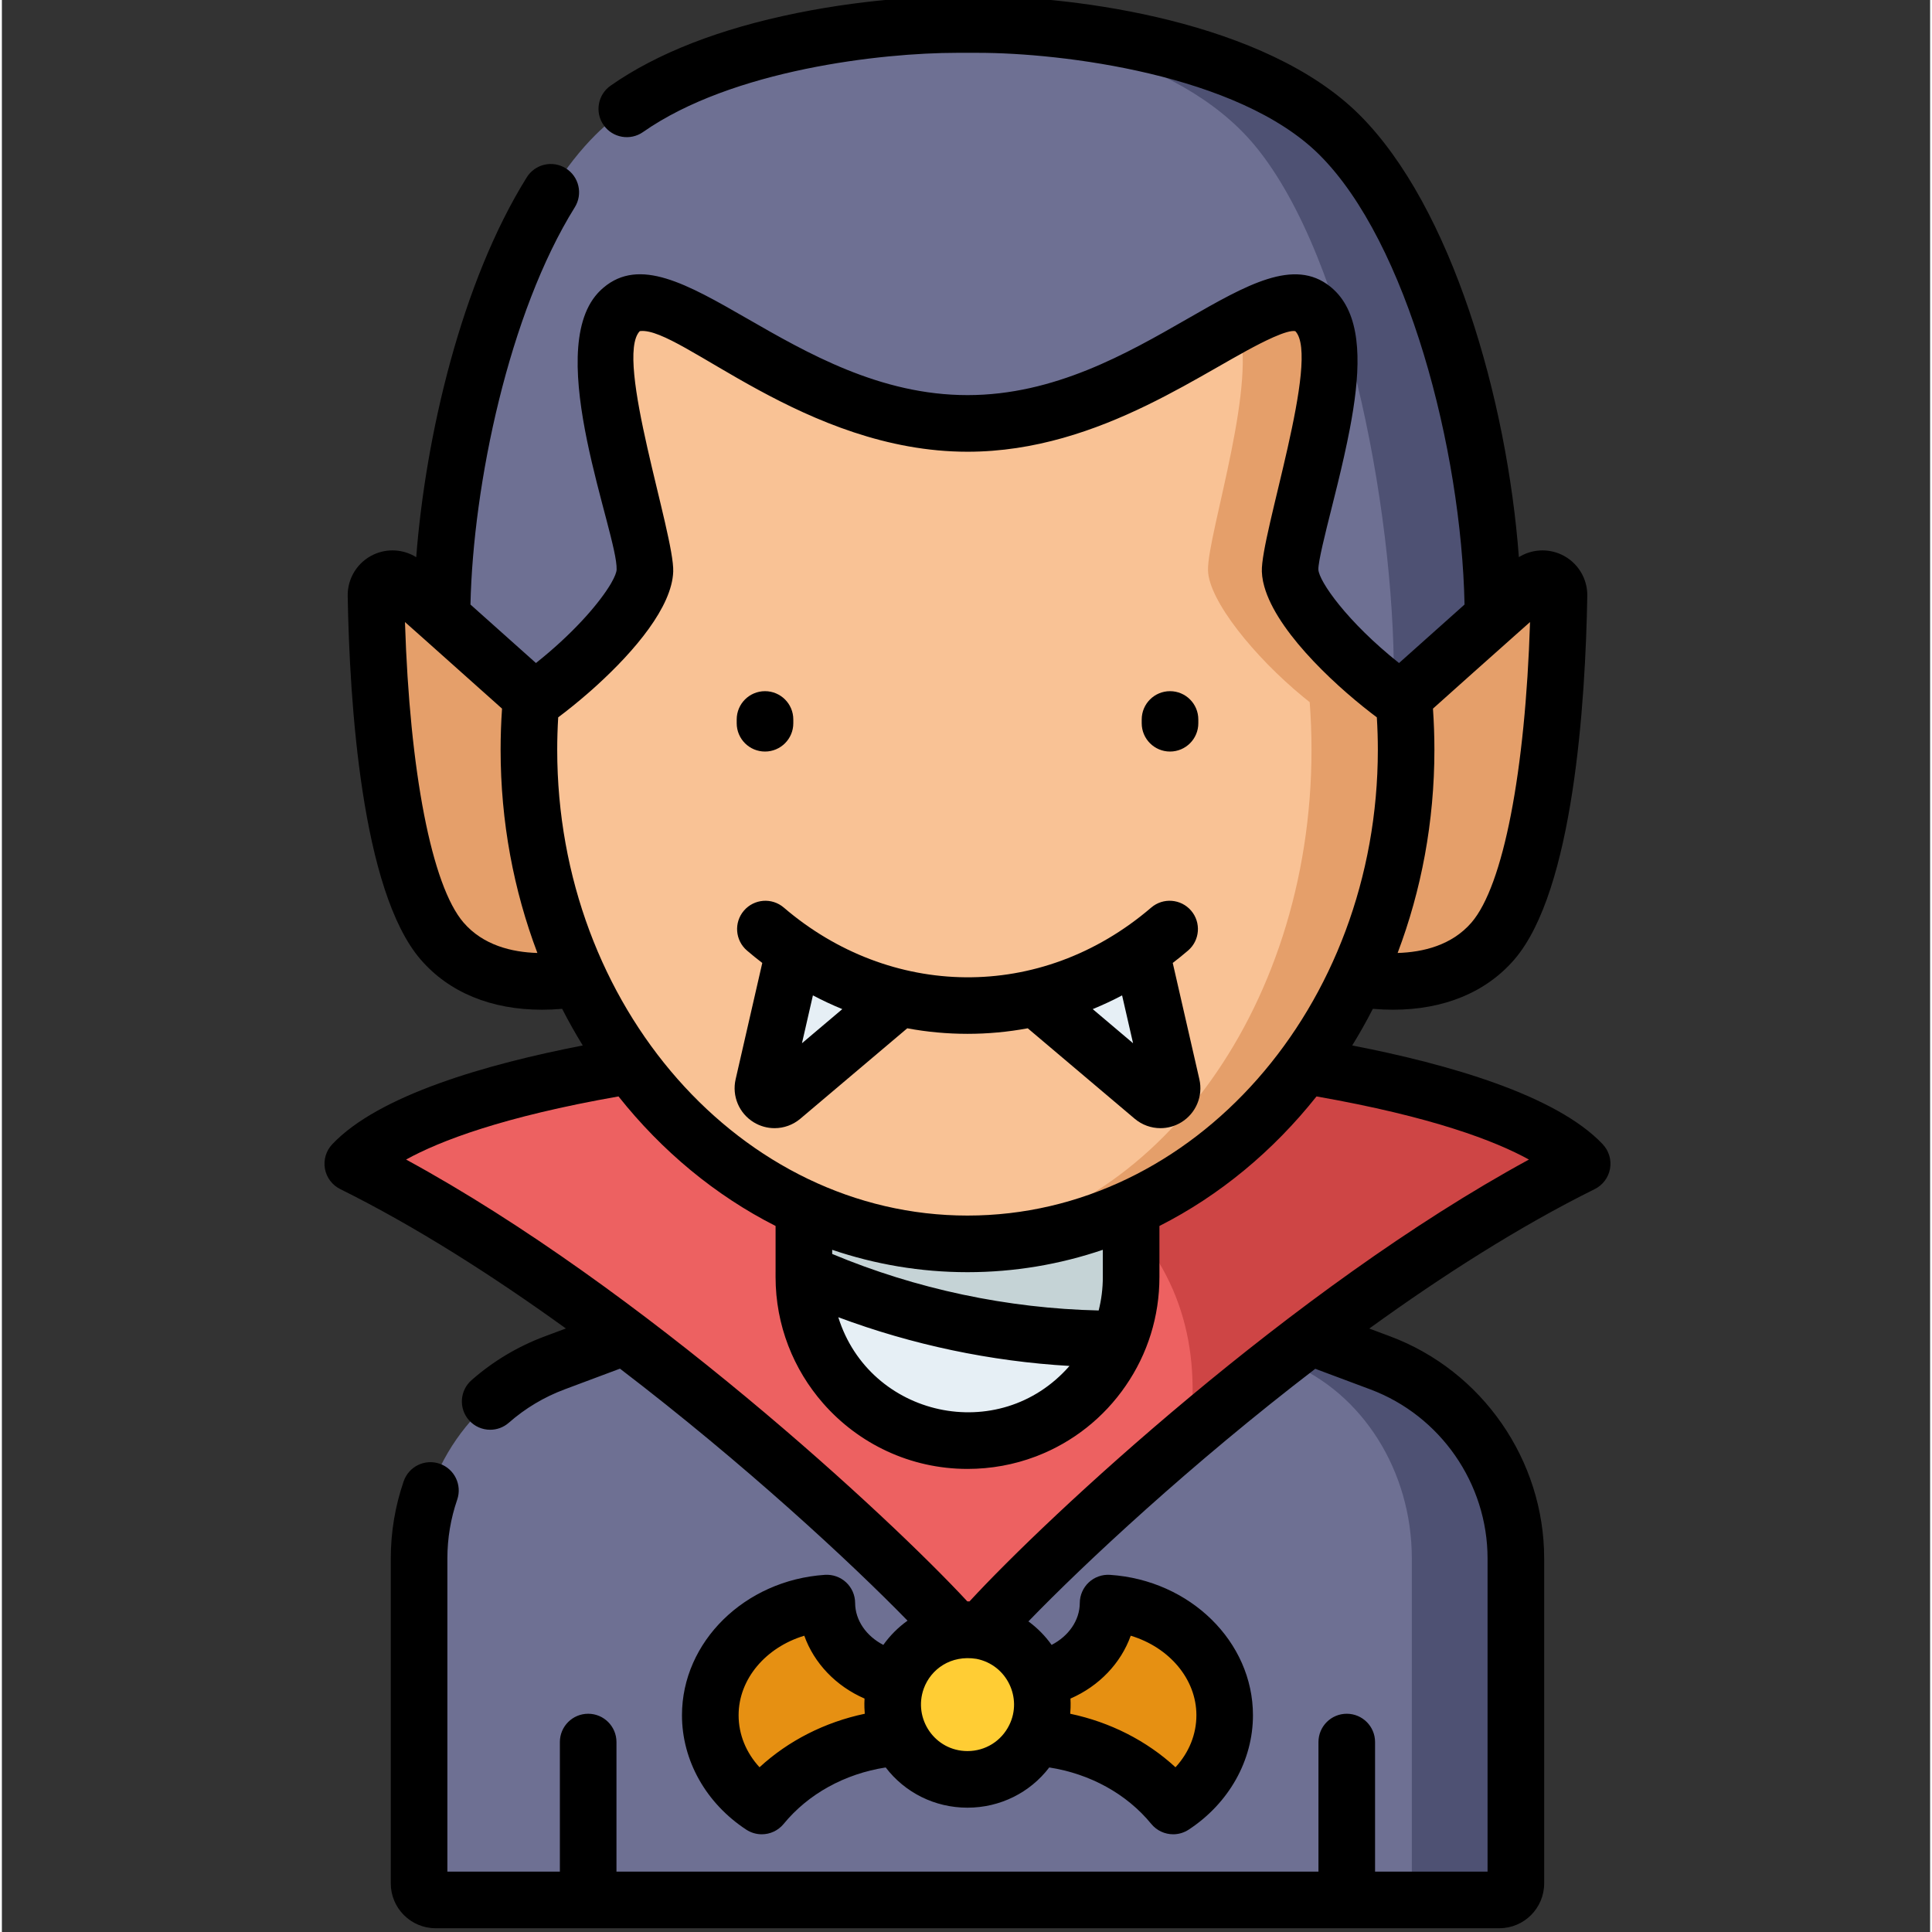 <svg height="511pt" viewBox="-85 1 511 511.999" width="511pt" xmlns="http://www.w3.org/2000/svg"><rect x="-85" y="1" width="511" height="511.999" fill="#333333" stroke="none"/><path d="m308.562 185.719h-23.867c-14.656-10.75-28.023-25.57-28.305-33.504-.176-4.773 3.898-18.051 6.977-31.863 3.477-15.57 5.703-31.84-.828-37.383-5.324-4.52-14.656.535-27.223 7.715-16.473 9.434-38.523 22.527-64.418 22.527-25.895 0-47.945-13.094-64.418-22.527-12.562-7.18-21.898-12.234-27.223-7.715-6.531 5.543-4.305 21.812-.824 37.383 3.074 13.812 7.148 27.09 6.977 31.863-.285 7.934-13.648 22.754-28.309 33.504h-23.863c-6.52-35.32 6.922-116.973 39.121-149.02 24.297-24.18 75.102-29.199 95.629-29.199h5.824c20.527 0 71.328 5.02 95.629 29.199 32.199 32.047 45.641 113.699 39.121 149.02zm0 0" fill="#6e7093"/><path d="m269.441 36.699c-24.301-24.18-75.102-29.199-95.629-29.199h-5.824c-1.254 0-2.629.02-4.098.059 20.34.648 62.387 6.977 83.125 31.973 25.285 30.477 37.797 101.852 36.828 145.551.285.211.57.426.855.637h23.863c6.52-35.32-6.922-116.973-39.121-149.02zm0 0" fill="#4e5173"/><path d="m262.062 207.992c12.195-11.566 43.902-39.754 58.316-52.527 2.848-2.523 7.34-.461 7.273 3.344-.379 21.984-2.844 74.543-17.516 91.566-18.734 21.734-59.488 4.348-58.945 0 .547-4.348-8.23-24.27 10.871-42.383zm0 0" fill="#e59f6a"/><path d="m79.738 207.992c-12.199-11.566-43.906-39.754-58.316-52.527-2.852-2.523-7.34-.461-7.273 3.344.379 21.984 2.84 74.543 17.516 91.566 18.734 21.734 59.484 4.348 58.941 0s8.234-24.27-10.867-42.383zm0 0" fill="#e59f6a"/><path d="m311.859 504.5h-281.922c-2.414 0-4.371-1.957-4.371-4.371v-86.121c0-23.086 14.328-43.75 35.953-51.84l109.379-40.93 109.383 40.93c21.625 8.09 35.953 28.754 35.953 51.84v86.121c0 2.414-1.957 4.371-4.375 4.371zm0 0" fill="#6e7093"/><path d="m280.281 362.168-109.383-40.93-7.238 2.707 92.445 38.223c19.574 8.09 32.543 28.754 32.543 51.84v86.121c0 2.414-1.773 4.371-3.957 4.371h27.168c2.418 0 4.375-1.957 4.375-4.371v-86.121c0-23.086-14.332-43.75-35.953-51.84zm0 0" fill="#4e5173"/><path d="m171.711 276.297h-.535c-.016 0-.012 0-.02 0-.086 0-.172 0-.258 0-.086 0-.172 0-.258 0-.008 0 0 0-.02 0h-.535c-67.121.133-142.918 12.809-162.086 33.102 77.508 38.406 163.156 124.5 163.156 128.27 0-3.77 85.133-89.863 162.641-128.27-19.164-20.293-94.961-32.965-162.086-33.102zm-1.07 0c-.004 0-.012 0-.02 0zm.535 0c-.008 0-.012 0-.02 0 .047 0 .125 0 .02 0zm0 0" fill="#ed6161"/><path d="m333.801 309.398c-19.168-20.293-94.965-32.969-162.09-33.102h-.535c-.016 0-.012 0-.02 0-.086 0-.172 0-.258 0-.086 0-.172 0-.258 0-.008 0 0 0-.02 0h-.535c-15.582.031-31.629.738-47.328 2.059.676.074 1.18.137 1.426.188 6.23 1.258 12.355 3 18.359 5.082 23.453 8.148 47.848 18.922 66.281 36.246 18.742 17.617 23.941 38.082 20.941 61.215 30.059-25.477 67.875-53.77 104.035-71.688zm-163.16-33.102c-.004 0-.012 0-.02 0zm.535 0c-.008 0-.012 0-.02 0 .047 0 .125 0 .02 0zm0 0" fill="#ce4545"/><path d="m127.535 275.633v63.785c0 23.945 19.414 43.359 43.363 43.359 23.949 0 43.363-19.414 43.363-43.359v-63.785zm0 0" fill="#c5d3d6"/><path d="m287.133 199.691c0 72.32-52.043 130.945-116.234 130.945-64.191 0-116.23-58.625-116.23-130.945 0-4.25.184-8.465.531-12.605.641-.445 1.273-.902 1.902-1.367 14.66-10.75 28.027-25.57 28.309-33.504.172-4.773-3.902-18.051-6.977-31.863-3.477-15.57-5.707-31.84.824-37.383 5.324-4.52 14.66.535 27.223 7.715 16.473 9.434 38.523 22.527 64.418 22.527 25.898 0 47.945-13.094 64.422-22.527 12.562-7.18 21.895-12.234 27.219-7.715 6.531 5.543 4.305 21.812.828 37.383-3.074 13.812-7.152 27.09-6.977 31.863.281 7.934 13.648 22.754 28.309 33.504.629.465 1.258.922 1.902 1.367.344 4.141.531 8.355.531 12.605zm0 0" fill="#f9c295"/><path d="m224.566 200.168c-4.141 0-7.5-3.359-7.5-7.5v-1c0-4.145 3.359-7.5 7.5-7.5 4.145 0 7.5 3.355 7.5 7.5v1c0 4.141-3.359 7.5-7.5 7.5zm0 0"/><path d="m117.234 200.168c-4.145 0-7.5-3.359-7.5-7.5v-1c0-4.145 3.355-7.5 7.5-7.5 4.141 0 7.5 3.355 7.5 7.5v1c0 4.141-3.359 7.5-7.5 7.5zm0 0"/><path d="m286.602 187.086c-.645-.445-1.273-.902-1.902-1.367-14.66-10.75-28.027-25.57-28.309-33.504-.176-4.773 3.898-18.051 6.977-31.863 3.477-15.57 5.703-31.84-.828-37.383-4.258-3.617-11.094-1.098-20.086 3.73 2.777 7.359.977 20.742-1.594 33.652-2.746 13.812-6.379 27.09-6.223 31.863.25 7.934 12.176 22.754 25.254 33.504.562.465 1.125.922 1.695 1.367.312 4.141.477 8.355.477 12.605 0 69.816-43.27 126.859-97.785 130.73 2.191.141 4.398.215 6.625.215 64.191 0 116.23-58.625 116.23-130.945 0-4.25-.188-8.465-.531-12.605zm0 0" fill="#e59f6a"/><path d="m211.035 355.832c-28.656.172-57.359-5.859-83.5-17.605v1.188c0 23.949 19.414 43.363 43.363 43.363 18.137 0 33.664-11.137 40.137-26.945zm0 0" fill="#e6eff5"/><path d="m239.062 455.555c0 9.871-5.379 18.617-13.66 24.047-9.074-11.094-23.754-18.285-40.324-18.285-4.098 0-8.086.434-11.898 1.277-.621-2.258-.945-4.613-.945-7.039 0-4.031.902-7.871 2.531-11.383 3.105 1.398 6.605 2.172 10.312 2.172 12.727 0 23.039-9.172 23.09-20.516 17.281 1.145 30.895 14.02 30.895 29.727zm0 0" fill="#e69012"/><path d="m102.734 455.555c0 9.871 5.379 18.617 13.66 24.047 9.074-11.094 23.754-18.285 40.328-18.285 4.098 0 8.086.434 11.898 1.277.617-2.258.945-4.613.945-7.039 0-4.031-.902-7.871-2.531-11.383-3.109 1.398-6.609 2.172-10.312 2.172-12.727 0-23.039-9.172-23.094-20.516-17.277 1.145-30.895 14.02-30.895 29.727zm0 0" fill="#e69012"/><path d="m190.73 452.715c0 10.953-8.879 19.832-19.832 19.832-10.953 0-19.832-8.879-19.832-19.832s8.879-19.832 19.832-19.832c10.953 0 19.832 8.879 19.832 19.832zm0 0" fill="#ffcd34"/><path d="m220.039 291.746-31.133-26.332c10.039-2.324 19.473-6.574 27.961-12.398l8.172 35.688c.66 2.891-2.738 4.953-5 3.043zm0 0" fill="#e6eff5"/><path d="m152.895 265.414-31.137 26.332c-2.258 1.914-5.66-.152-4.996-3.043l8.172-35.688c8.484 5.824 17.918 10.074 27.961 12.398zm0 0" fill="#e6eff5"/><path d="m339.254 304.25c-12.328-13.051-40.984-21.258-66.402-26.191 1.938-3.145 3.762-6.383 5.465-9.707 1.816.156 3.602.234 5.348.234 13.43 0 24.617-4.57 32.156-13.312 15.684-18.203 18.84-68.172 19.328-96.328.086-4.703-2.617-9.02-6.891-10.992-3.656-1.688-7.879-1.391-11.238.691-3.141-41.859-17.773-92.855-42.289-117.262-24.898-24.773-75.152-31.383-100.922-31.383h-5.82c-4.758 0-21.879.32-42.289 4.457-20.461 4.148-37.078 10.625-49.391 19.25-3.395 2.375-4.219 7.055-1.84 10.445 2.375 3.395 7.055 4.215 10.445 1.84 23.656-16.57 63.352-20.992 83.074-20.992h5.82c21.855 0 68.867 5.645 90.34 27.016 23.324 23.219 37.621 78.012 38.473 119.191-5.5 4.895-11.477 10.227-17.363 15.504-13.816-10.98-21.238-21.715-21.371-24.77 0-.016 0-.031-.004-.043-.043-2.109 1.867-9.707 3.402-15.82 1.082-4.309 2.309-9.188 3.402-14.098.555-2.477 1.074-4.953 1.543-7.398 2.602-13.652 3.441-26.445-2.043-34.262-.652-.93-1.395-1.785-2.234-2.566-.184-.172-.367-.34-.559-.5-.129-.109-.258-.215-.387-.32-19.168-15.32-50.074 28.777-96.109 28.777-46.445 0-77.336-44.734-96.492-28.461-.383.324-.746.668-1.094 1.02-.023.027-.047.051-.07.074-.043.047-.09.094-.133.141-.062.066-.125.129-.184.195-.008.008-.012.016-.02.02-14.535 16 5.34 63.863 5.008 73.246-.031.742-.5 1.945-1.387 3.492-.004.012-.012.023-.02.035-.02.035-.035.066-.059.102-.012.023-.023.043-.035.066-.02.031-.039.062-.055.094-.016.023-.027.043-.043.066-.016.031-.035.062-.055.09-.016.027-.031.055-.047.082-.012.023-.027.047-.043.07-.023.035-.047.074-.066.113-.008.016-.02.027-.027.039-.023.043-.051.086-.078.129-.008.016-.02.031-.031.047-.027.047-.055.094-.086.141-.004.008-.008.016-.016.02-.035.059-.066.113-.105.168v.004c-3.133 4.895-9.637 12.387-19.223 20.004-5.871-5.266-11.848-10.598-17.355-15.5.707-31.93 10.203-77.285 27.652-105.281 2.188-3.516 1.117-8.141-2.398-10.332s-8.141-1.117-10.332 2.398c-17.41 27.934-26.824 68.727-29.297 100.668-3.359-2.098-7.598-2.402-11.27-.707-4.27 1.973-6.973 6.285-6.887 10.984.484 28.164 3.645 78.133 19.328 96.34 7.539 8.738 18.723 13.309 32.156 13.309 1.746 0 3.527-.078 5.348-.234 1.703 3.324 3.527 6.562 5.461 9.707-25.414 4.93-54.074 13.137-66.398 26.191-1.633 1.727-2.348 4.129-1.93 6.469.418 2.34 1.922 4.344 4.051 5.398 19.91 9.867 40.395 22.934 59.805 36.941l-5.578 2.086c-7.164 2.672-13.703 6.582-19.434 11.621-3.113 2.73-3.418 7.473-.688 10.582 1.484 1.688 3.555 2.551 5.641 2.551 1.754 0 3.52-.613 4.945-1.867 4.359-3.828 9.332-6.801 14.789-8.84l14.66-5.484c32.949 25.168 61.324 51.5 76.207 66.785-2.461 1.758-4.637 3.926-6.414 6.422-4.504-2.324-7.453-6.504-7.473-11.113-.008-2.07-.871-4.043-2.383-5.457-1.516-1.41-3.539-2.129-5.609-2-21.25 1.402-37.895 17.746-37.895 37.207 0 11.988 6.367 23.324 17.035 30.32 1.262.828 2.691 1.23 4.109 1.23 2.18 0 4.332-.953 5.805-2.75 6.52-7.961 16.207-13.281 27.039-14.961 5.102 6.68 13.008 10.66 21.668 10.66 8.668 0 16.582-3.988 21.676-10.66 10.828 1.684 20.516 7 27.031 14.961 1.477 1.801 3.629 2.75 5.809 2.75 1.418 0 2.848-.402 4.109-1.23 10.668-6.996 17.035-18.332 17.035-30.32 0-19.461-16.645-35.805-37.895-37.203-2.066-.137-4.098.586-5.609 1.996-1.512 1.414-2.375 3.387-2.387 5.457-.016 4.613-2.965 8.789-7.469 11.113-1.711-2.406-3.789-4.504-6.145-6.227 14.758-15.27 43.062-41.691 76.02-66.945l14.578 5.453c18.59 6.957 31.078 24.965 31.078 44.816v82.988h-29.812v-34.34c0-4.141-3.355-7.5-7.5-7.5s-7.5 3.359-7.5 7.5v34.34h-186.035v-34.34c0-4.141-3.359-7.5-7.5-7.5-4.145 0-7.5 3.359-7.5 7.5v34.34h-29.812v-82.988c0-5.316.875-10.562 2.602-15.582 1.348-3.918-.734-8.188-4.652-9.531-3.918-1.348-8.184.734-9.531 4.652-2.266 6.594-3.418 13.48-3.418 20.457v86.121c0 6.547 5.324 11.871 11.871 11.871h281.918c6.547 0 11.871-5.324 11.871-11.871v-86.121c0-26.07-16.406-49.727-40.82-58.863l-5.527-2.066c19.367-14.016 39.828-27.086 59.75-36.957 2.129-1.059 3.633-3.062 4.051-5.402.418-2.34-.297-4.738-1.93-6.469zm-202.598 45.828c19.57 7.312 40.371 11.695 61.273 12.91-18.629 21.301-53.02 13.559-61.273-12.91zm70.105-10.656c0 3.027-.375 6.004-1.102 8.867-24.133-.543-48.383-5.672-70.621-14.98v-1.098c11.355 3.855 23.395 5.93 35.859 5.93 12.465 0 24.508-2.074 35.863-5.93zm-35.863-16.285c-59.953 0-108.73-55.375-108.73-123.445 0-2.836.09-5.711.262-8.586 2.418-1.809 5.145-3.996 7.949-6.441.023-.02.047-.043.07-.062.078-.066.152-.133.23-.199.027-.027.059-.051.09-.078.078-.066.152-.133.227-.203.031-.023.059-.051.09-.074.074-.066.145-.129.219-.195.039-.035.082-.07.121-.105.055-.051.109-.102.164-.148.07-.062.137-.121.203-.184.027-.023.055-.047.082-.07.082-.074.168-.152.25-.227.023-.02.047-.043.07-.062.086-.078.168-.152.254-.23.023-.02.043-.039.066-.059.098-.09.199-.18.297-.273 9.824-8.969 19.762-20.625 20.094-30.008.359-9.836-15.715-56.598-8.863-63.727.059-.012.121-.023.188-.027 10.723-1.047 43.738 31.984 86.672 31.984 35.699 0 63.82-22.629 80.812-30.234.059-.031.125-.059.184-.086.031-.012.066-.027.098-.039.02-.012.043-.02.066-.031.004-.004.012-.004.02-.008 2.492-1.094 4.602-1.773 5.68-1.559 6.801 7.031-9.219 54.023-8.863 63.723.027.824.133 1.664.301 2.516v.004c.023.105.047.215.07.32 2.582 11.836 17.805 26.285 28.465 34.539.559.43 1.105.848 1.637 1.246.176 2.875.266 5.754.266 8.586-.004 68.07-48.781 123.445-108.738 123.445zm133.562-77.656c-5.211 6.035-12.824 7.863-19.574 8.066 6.273-16.562 9.746-34.766 9.746-53.855 0-3.598-.129-7.254-.383-10.898 7.074-6.344 14.324-12.812 20.766-18.535.086-.074.168-.148.25-.227 1.629-1.449 3.203-2.848 4.711-4.184-1.254 39.66-7.086 69.848-15.516 79.633zm-267.117.004c-8.434-9.789-14.266-39.969-15.52-79.637 1.504 1.336 3.078 2.734 4.703 4.18.086.078.172.156.258.23 6.449 5.738 13.703 12.207 20.762 18.535-.254 3.645-.379 7.301-.379 10.898 0 19.094 3.473 37.293 9.746 53.855-6.75-.199-14.367-2.027-19.57-8.062zm78.438 223.859c-3.57-3.891-5.543-8.699-5.543-13.793 0-9.637 7.258-18.016 17.406-21.07 2.602 7.293 8.387 13.355 15.969 16.656.004.207-.141 1.699.062 4.023-10.582 2.227-20.25 7.141-27.895 14.184zm55.117-4.293c-8.633 0-14.469-8.566-11.59-16.559 0-.004 0-.004 0-.004 1.871-5.125 7.133-8.973 13.977-7.875 8.086 1.605 12.203 10.41 8.688 17.523-2.086 4.266-6.328 6.914-11.074 6.914zm43.258-30.57c10.148 3.055 17.402 11.434 17.402 21.07 0 5.094-1.969 9.902-5.543 13.793-7.641-7.043-17.312-11.957-27.895-14.184.199-2.309.062-3.887.062-4.02 7.586-3.305 13.367-9.367 15.973-16.66zm-42.723-9.094c-.176-.004-.355-.008-.535-.008-.016 0-.035 0-.051 0-20.645-22.285-86.016-82.965-148.73-117.086 8.977-4.957 25.648-11.344 56.293-16.73 11.5 14.477 25.664 26.246 41.629 34.332v12.18c0 .051-.004.102-.004.152v1.188c0 12.82 4.77 24.547 12.621 33.5 9.328 10.637 23.016 17.363 38.242 17.363 6.262 0 12.352-1.125 18.035-3.273.035-.016.07-.027.105-.039.102-.039.199-.078.301-.117 9.48-3.672 17.684-10.133 23.5-18.633 5.801-8.406 8.922-18.363 8.922-28.793v-13.527c15.961-8.086 30.129-19.855 41.629-34.332 30.641 5.383 47.316 11.777 56.293 16.73-62.648 34.102-127.641 94.711-148.25 117.094zm0 0"/><path d="m225.289 256.191c1.375-1.055 2.73-2.152 4.055-3.285 3.145-2.695 3.508-7.43.812-10.578-2.695-3.141-7.43-3.508-10.574-.809-29.422 25.227-69.324 24.035-97.363 0-3.145-2.699-7.879-2.332-10.574.812-2.699 3.145-2.332 7.879.812 10.574 1.324 1.137 2.68 2.234 4.055 3.285l-7.062 30.832c-1.02 4.449.914 9.031 4.812 11.406 1.703 1.035 3.609 1.547 5.508 1.547 2.445 0 4.871-.848 6.832-2.508l28.332-23.961c5.227.977 10.586 1.469 15.965 1.469 5.363 0 10.711-.492 15.965-1.469l28.332 23.961c1.961 1.66 4.391 2.508 6.836 2.508 1.895 0 3.805-.512 5.508-1.547 3.895-2.375 5.828-6.957 4.809-11.402zm-95.359 8.594c2.551 1.344 5.148 2.559 7.789 3.641l-10.691 9.043zm74.152 3.641c2.645-1.082 5.238-2.297 7.785-3.637l2.906 12.68zm0 0"/></svg>